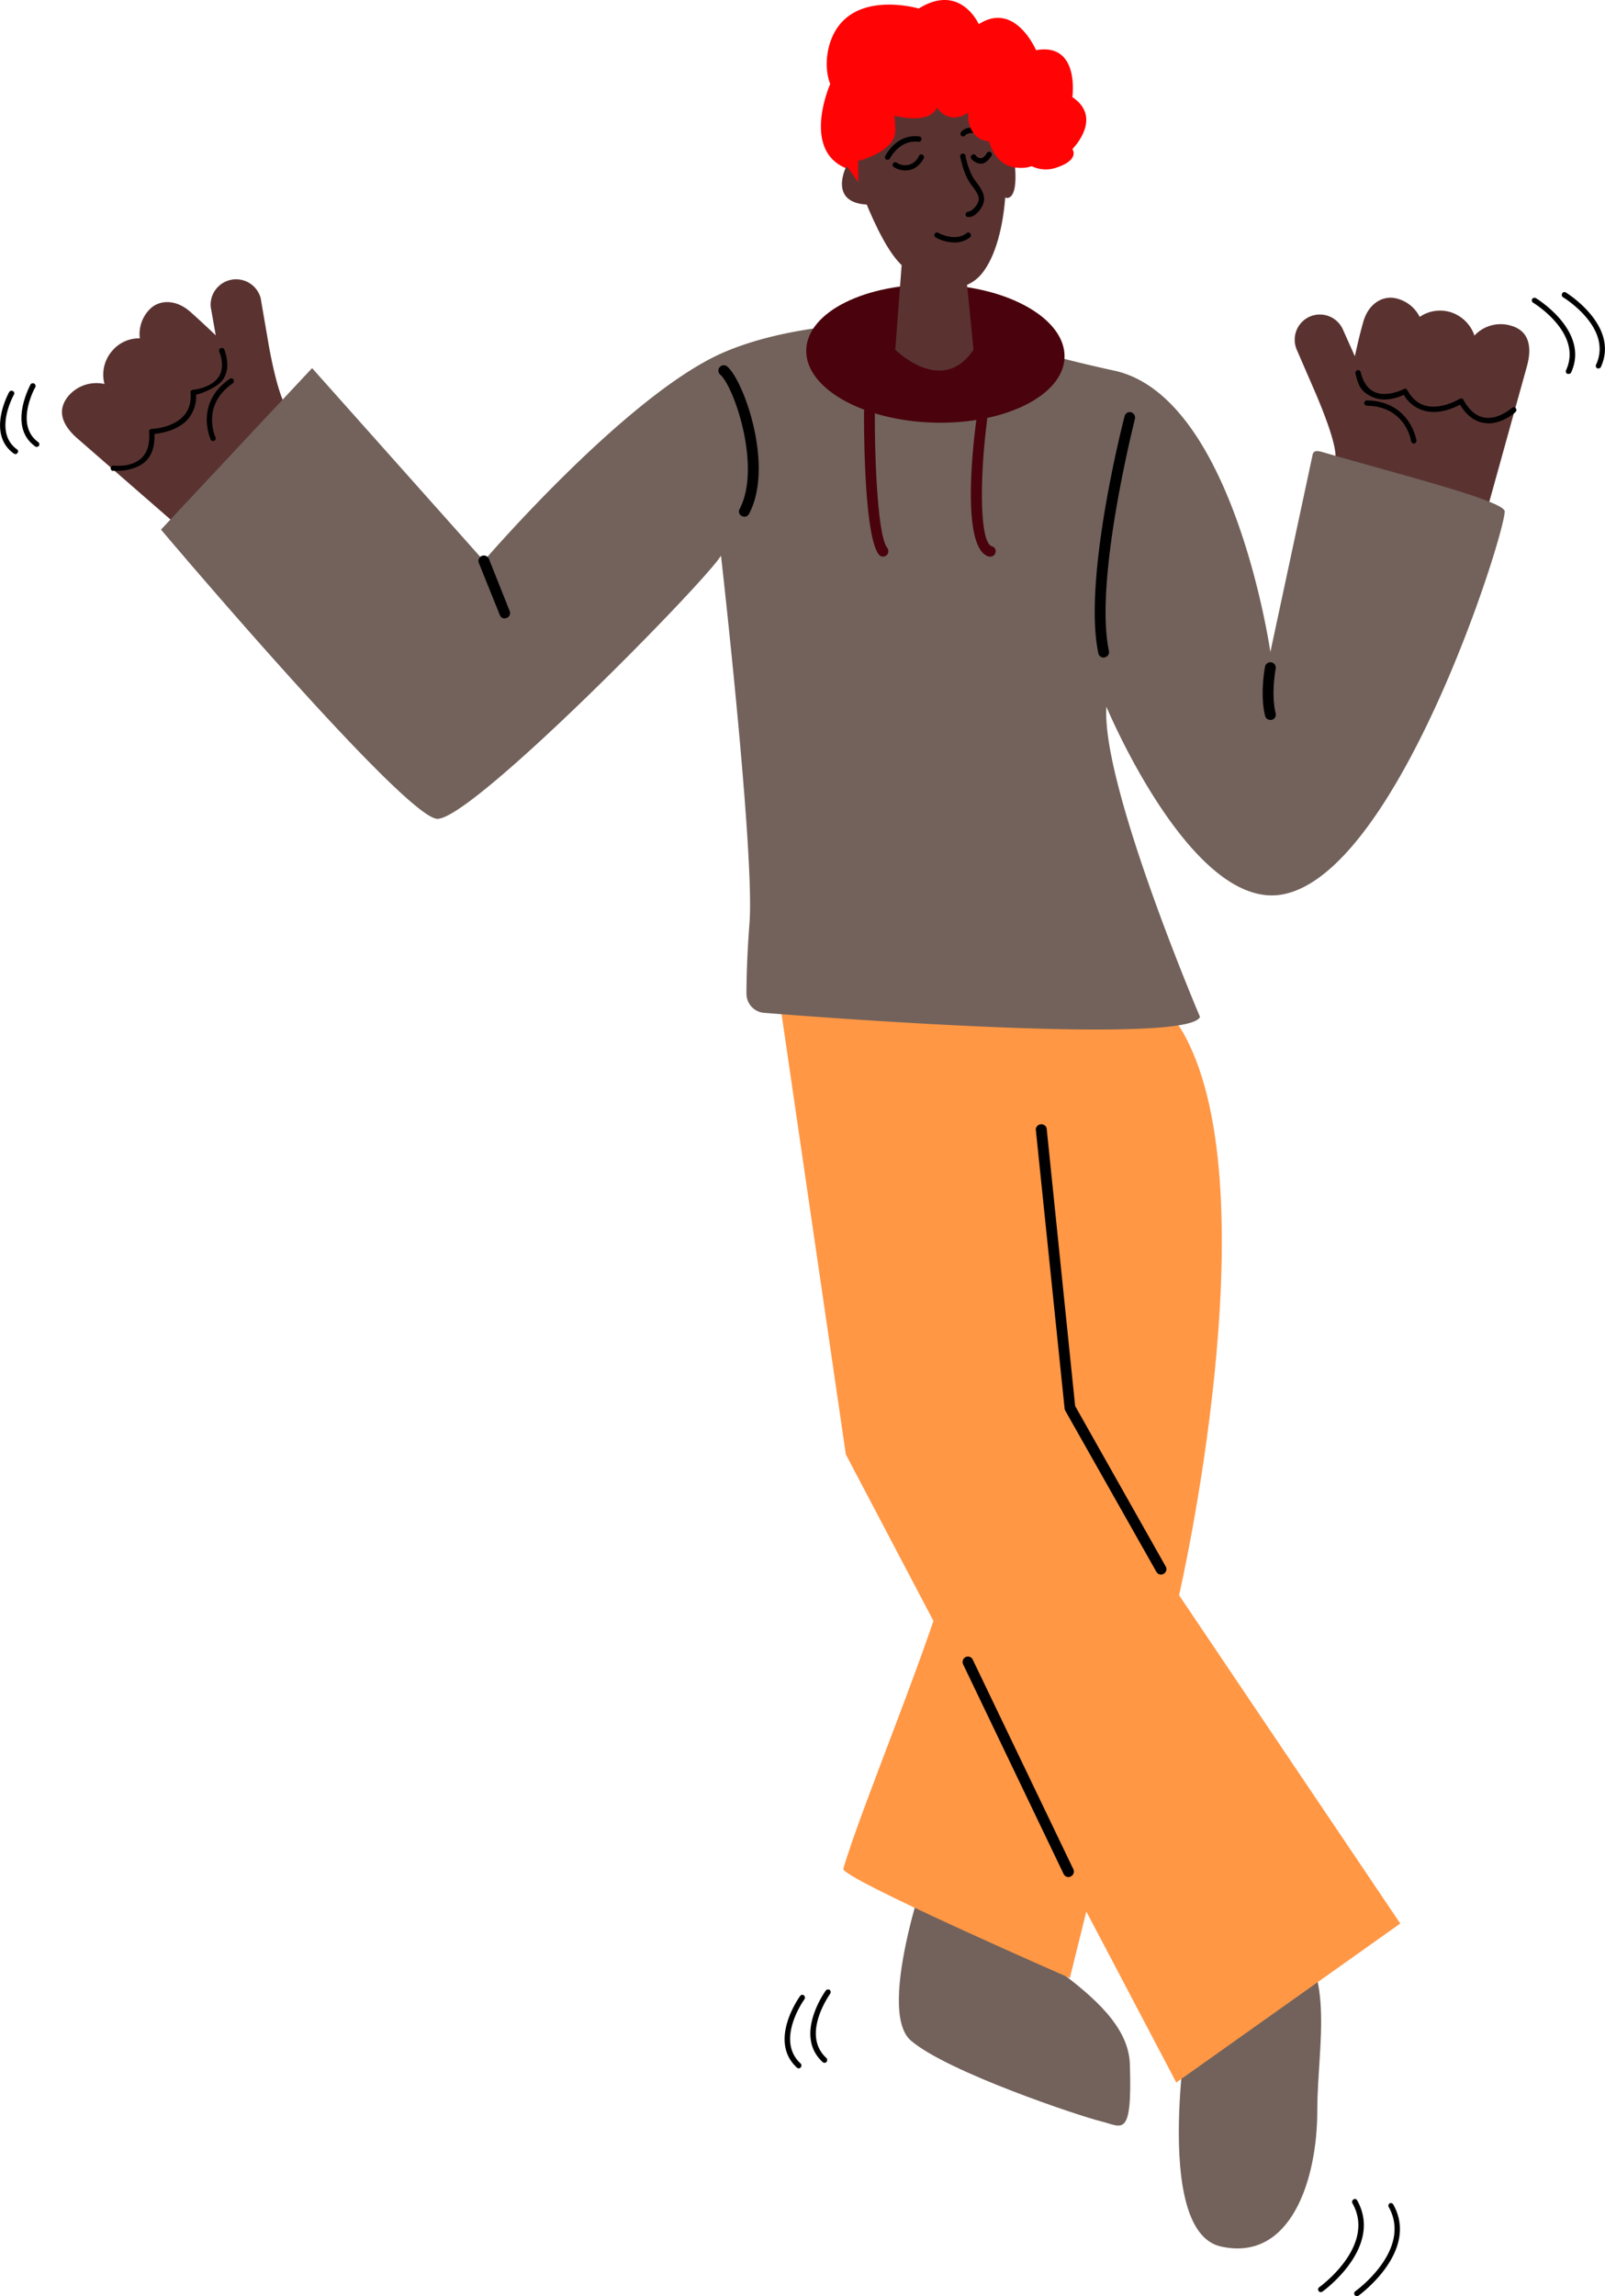 <svg xmlns="http://www.w3.org/2000/svg" width="636.3" height="910" viewBox="-0.006 0.016 636.244 909.984" style=""><g><title>event52_341952502</title><g data-name="Layer 2"><g fill="#72625b"><path d="M471.6 797.4s-15.5 86.7 12.4 92.9 38.2-26.9 38.2-53.7 8.2-57.8-13.4-73.3-37.2 34.1-37.2 34.1z"></path><path d="M369.4 734.4s-22.7 61.9-8.3 74.3 67.1 30 75.4 32 12.4 7.3 11.4-22.7-56.8-47.5-56.8-67.1-21.7-16.5-21.7-16.5z"></path></g><path d="M404.5 62.2a12.7 12.7 0 0 0 14.4 4.2c9.3-3.1 6.2-7.3 6.2-7.3s12.4-12.3 0-20.6c0 0 3.1-21.7-14.4-18.6 0 0-8.3-19.6-22.7-10.3 0 0-7.3-16.5-23.8-6.2 0 0-27.9-8.3-35.1 13.4 0 0-3.1 8.3 0 16.5 0 0-12.4 27.9 8.3 34.1s13.4 3.1 13.4 3.1z" fill="#ff0305"></path><path d="M308.6 393.6l26.7 182.8 131 248.9 88.8-63-87.7-130.1s36.5-158 2.4-221.5-161.2-17.1-161.2-17.1z" fill="#ff9745"></path><path d="M460.2 624a2.1 2.1 0 0 1-1.8-1.1l-36.2-64a2.9 2.9 0 0 1-.2-.9l-11.4-110.4a2.2 2.2 0 0 1 4.3-.5l11.3 110.1 35.9 63.6a2.1 2.1 0 0 1-.8 2.9 2 2 0 0 1-1.1.3z"></path><path d="M377.6 617.7c-7.8 31.4-36.1 98.1-43.3 122.9-1.1 3.6 89.8 43.3 89.8 43.3l23.8-96z" fill="#ff9745"></path><path d="M423.5 743.9a2.2 2.2 0 0 1-1.9-1.3l-39.8-83a2.2 2.2 0 0 1 1-2.9 2.1 2.1 0 0 1 2.8 1l39.9 83.1a2.1 2.1 0 0 1-1 2.8 1.9 1.9 0 0 1-1 .3z"></path><path d="M114 162.1c-3.4-4.3-6.4-19.1-7.5-25.4l-3.2-18.6a10.1 10.1 0 0 0-19.8 3.5l2 11.3c-3.5-3.3-7-6.6-10.3-9.5-5.7-4.9-12.2-4.6-15.9-.8a14 14 0 0 0-3.9 11.5 13.9 13.9 0 0 0-10.9 4.9 14.3 14.3 0 0 0-3.1 13.2 14.6 14.6 0 0 0-14.1 4.5c-5.2 6-2.5 12 3.5 17.2l47.9 41.7 39.6-47.9z" fill="#5a3331"></path><path d="M47 186.6h-2.5a1.1 1.1 0 0 1 .3-2.1c.1 0 7 1 11.2-2.9 2.4-2.2 3.4-5.7 3.1-10.4a.8.8 0 0 1 .2-.8.9.9 0 0 1 .8-.4c.1 0 8.3-.3 12.7-5.2 2.1-2.3 3-5.4 2.7-9.1a.8.8 0 0 1 .2-.8 1.3 1.3 0 0 1 .7-.4c.1 0 7.3-.6 10.3-5.2 1.6-2.5 1.7-5.8.3-9.7a1.1 1.1 0 1 1 2-.8c1.6 4.7 1.4 8.6-.6 11.6s-8.4 5.6-10.7 6a13.7 13.7 0 0 1-3.3 9.8c-4 4.5-10.6 5.5-13.2 5.8.2 4.8-1 8.6-3.8 11.1s-7.6 3.5-10.4 3.5z"></path><path d="M84.4 174.8a.9.9 0 0 1-.9-.6c-.1-.1-6.5-14.4 7.5-24a1 1 0 0 1 1.5.2 1.1 1.1 0 0 1-.2 1.5c-12.6 8.7-7.1 20.9-6.9 21.4a1.1 1.1 0 0 1-.5 1.4z"></path><g><path d="M598.7 129a14.2 14.2 0 0 0-14.2 4 14.6 14.6 0 0 0-9.9-9.4 14.3 14.3 0 0 0-11.8 2 14 14 0 0 0-9.6-7.4c-5.2-1.1-10.8 2.2-12.8 9.5-1.2 4.2-2.3 8.8-3.3 13.5l-4.7-10.5a10 10 0 0 0-13.2-5.2 10 10 0 0 0-5.1 13.2l7.5 17.3c2.5 5.9 8.2 19.8 7.8 25.3l-.6 7.1 59.5 18 17-61.2c2.1-7.6 1-14.2-6.6-16.2z" fill="#5a3331"></path><path d="M590 167.8l-1.8-.2c-3.7-.6-6.9-3-9.4-7.2-2.3 1.2-8.3 4-14.1 2.4a13.4 13.4 0 0 1-8.2-6.3c-2.1 1-7.5 3-12.3.9s-5.7-4.6-6.9-9.4a1.2 1.2 0 0 1 .8-1.3 1.1 1.1 0 0 1 1.3.8c1 4.1 2.9 6.7 5.6 7.9 5.1 2.2 11.4-1.2 11.5-1.2a.8.8 0 0 1 .8-.1 1.5 1.5 0 0 1 .6.5c1.8 3.3 4.2 5.4 7.3 6.2 6.4 1.6 13.4-2.7 13.4-2.7a1.5 1.5 0 0 1 .9-.2 1 1 0 0 1 .6.5c2.3 4.2 5.1 6.6 8.4 7.1 5.6.9 10.8-3.8 10.8-3.8a1.1 1.1 0 0 1 1.6.1 1.2 1.2 0 0 1-.1 1.5c-.2.2-5 4.5-10.8 4.5z"></path><path d="M560.5 175.8a1.2 1.2 0 0 1-1.1-.9c-.1-.6-2.3-13.8-17.5-14.1a1.1 1.1 0 0 1-1.1-1.1 1.1 1.1 0 0 1 1.1-1c17.1.3 19.6 15.7 19.6 15.8a1.1 1.1 0 0 1-.9 1.3z"></path></g><path d="M285.8 220.2s13.4 117.7 11.3 145.6c-1 13.2-1.2 22.4-1.2 28.1a7.6 7.6 0 0 0 7 7.5c32.3 2.6 168.3 12.5 172.8 1.6 0 0-39.2-91.9-37.1-122.9 0 0 34 81.6 70.2 74.3 45.6-9.1 87.7-142.4 87.7-151.7 0-4.2-41.3-14.5-71.8-23.4-1.9-.5-3.7-1.1-4.3.7l-16.8 78.4s-14.5-101.2-61.9-111.5-59.9-18.6-59.9-18.6-56.8-5.1-95 11.4-95 82.6-95 82.6l-68.1-76.4-59.9 64s96 113.6 109.4 114.6 107.4-95 112.6-104.3z" fill="#72625b"></path><g><path d="M295 204.8l-1-.3a2 2 0 0 1-.8-2.8c8.7-16.6-2.2-48.5-7.7-53.2a2.1 2.1 0 1 1 2.8-3.2c6.5 5.5 18.7 39.4 8.6 58.4a2.1 2.1 0 0 1-1.9 1.1z"></path><path d="M437.5 260.6a2.1 2.1 0 0 1-2.1-1.7c-6.2-29.1 9.7-91.3 10.4-93.9a2.1 2.1 0 0 1 2.6-1.6 2.2 2.2 0 0 1 1.5 2.6c-.1.7-16.3 63.9-10.3 92a2.1 2.1 0 0 1-1.6 2.5z"></path><path d="M503.6 285.3a2.1 2.1 0 0 1-2.1-1.6c-2.1-8.6-.1-19.1 0-19.5a2.1 2.1 0 0 1 4.2.8c0 .1-1.9 10 0 17.7a2.1 2.1 0 0 1-1.6 2.6z"></path><path d="M200.1 245.1a2 2 0 0 1-2-1.4l-8.3-20.6a2.2 2.2 0 0 1 1.2-2.8 2.2 2.2 0 0 1 2.8 1.2l8.2 20.6a2.1 2.1 0 0 1-1.1 2.8z"></path></g><g fill="#4a030c"><path d="M422 141.6c-.4 15.1-23.7 26.7-51.9 25.9s-50.9-13.7-50.5-28.8 23.7-26.6 52-25.9 50.8 13.7 50.4 28.8z"></path><path d="M350 220.6a2.1 2.1 0 0 1-1.6-.8c-6-7.5-5.9-51.6-5.9-56.6a2.2 2.2 0 0 1 2.2-2.2 2.1 2.1 0 0 1 2.1 2.2c-.1 18.3 1.1 49.2 4.9 53.9a2.2 2.2 0 0 1-.3 3 2.4 2.4 0 0 1-1.4.5z"></path><path d="M392.6 220.6h-.6c-10.9-3.1-6.5-42.7-4.9-54.7a2 2 0 0 1 2.4-1.8 2.1 2.1 0 0 1 1.8 2.4c-3 23-3 48.6 1.9 50a2 2 0 0 1 1.4 2.6 2.1 2.1 0 0 1-2 1.5z"></path></g><g><path d="M335.3 58.1c1 3.1 11.8 38.2 22.7 47.5 13.4 11.4 25 10.2 31 3.1 11.4-13.4 12.4-50.6 5.2-61.9s-14.5-34.1-32-26.9-26.9 38.2-26.9 38.2z" fill="#5a3331"></path><path d="M335.3 66.4s-6.9 13.9 8.4 14.7-.1-19.9-.1-19.9z" fill="#5a3331"></path><path d="M398.4 78.3s5.1 2.5 4-11.9-10.3-5.2-10.3-5.2z" fill="#5a3331"></path><path d="M358 97.3l-3.1 41.3s18.6 18.6 31 0l-4.1-41.3z" fill="#5a3331"></path><path d="M383.8 86a.9.9 0 0 1-1-1 1 1 0 0 1 1-1.1c.1 0 1.6-.1 3.3-2.6s1-4-2.1-8.1-4.2-10.5-4.3-10.8a1.1 1.1 0 1 1 2.1-.3s1.1 6 4 9.8 4.6 6.7 2.1 10.6-4.8 3.5-5.1 3.5z"></path><path d="M351.8 63.3h-.4a1 1 0 0 1-.5-1.4c.2-.4 4.5-9 13.5-7.8a1 1 0 0 1 .9 1.2 1.1 1.1 0 0 1-1.2.9c-7.4-.9-11.2 6.3-11.3 6.6a1.1 1.1 0 0 1-1 .5z"></path><path d="M390 54h-.4c-5.2-2.6-6.9-.4-7-.3a1 1 0 0 1-1.4.2 1 1 0 0 1-.3-1.4c.1-.2 2.6-3.9 9.6-.4a1.1 1.1 0 0 1 .5 1.4 1.1 1.1 0 0 1-1 .5z"></path><path d="M388.7 64.9a5.4 5.4 0 0 1-3.7-2 1.1 1.1 0 0 1 .3-1.5 1 1 0 0 1 1.5.2 2.6 2.6 0 0 0 2 1.1c1 0 1.8-1.1 2.4-2a1 1 0 0 1 1.4-.4 1 1 0 0 1 .4 1.5c-1.2 1.9-2.6 3-4.1 3.1z"></path><path d="M359 67.6a8.8 8.8 0 0 1-4.7-1.4 1 1 0 0 1-.3-1.4 1 1 0 0 1 1.5-.3 5.9 5.9 0 0 0 8.8-2.8 1.1 1.1 0 0 1 1.9 1.1c-1.5 2.5-3.3 4.1-5.6 4.6z"></path><path d="M378.3 96.1a15.6 15.6 0 0 1-7.4-2 1 1 0 0 1-.4-1.4 1.1 1.1 0 0 1 1.5-.4s6.6 3.7 11.2.1a1 1 0 0 1 1.5.2 1.1 1.1 0 0 1-.2 1.5 9.8 9.8 0 0 1-6.2 2z"></path></g><path d="M340.2 72.2v-8.4s14.7-3.6 14.7-11.9-1-6.2-1-6.2 14.5 4.2 17.5-3.1c0 0 4.2 7.3 12.4 2.1 0 0-1 10.3 8.3 11.4 0 0 2.1 9.2 10.3 10.3s16.5-3.1 4.2-20.7-43.9-32.5-46-33.5-25.3 33.5-25.3 33.5l-5.2 12.4z" fill="#ff0305"></path><g><path d="M14.5 177.1a.7.7 0 0 1-.6-.2c-11-7.9-1.9-24.2-1.9-24.4a1.1 1.1 0 1 1 1.9 1.1c-.1.1-8.2 14.8 1.2 21.6a1.1 1.1 0 0 1 .3 1.5 1.1 1.1 0 0 1-.9.4z"></path><path d="M6.1 180l-.6-.2c-11.1-7.9-2-24.2-1.9-24.4a1.1 1.1 0 0 1 1.5-.4 1 1 0 0 1 .4 1.4c-.1.2-8.3 14.8 1.2 21.7a.9.9 0 0 1 .2 1.4 1 1 0 0 1-.8.5z"></path><path d="M621.8 148.2h-.4a1.1 1.1 0 0 1-.6-1.4c6.8-14.7-12.8-26.7-13-26.8a1.1 1.1 0 0 1-.4-1.5 1.1 1.1 0 0 1 1.5-.3c.2.1 21.5 13.1 13.9 29.5a1.1 1.1 0 0 1-1 .5z"></path><path d="M633.7 146h-.5a1.1 1.1 0 0 1-.5-1.4c6.8-14.7-12.9-26.7-13.1-26.8a1.1 1.1 0 0 1-.3-1.5 1 1 0 0 1 1.4-.4c.2.1 21.5 13.2 13.9 29.6a.9.9 0 0 1-.9.5z"></path><path d="M326.9 817.5a1.1 1.1 0 0 1-.8-.3c-11.6-10.6 1.1-28.2 1.3-28.4a1.2 1.2 0 0 1 1.5-.2 1.2 1.2 0 0 1 .2 1.5c-.1.2-11.7 16.2-1.5 25.5a1.2 1.2 0 0 1 0 1.6 1.1 1.1 0 0 1-.7.3z"></path><path d="M316.6 819.7a1.1 1.1 0 0 1-.7-.3c-11.6-10.6 1.1-28.2 1.3-28.4a1 1 0 0 1 1.5-.2 1.2 1.2 0 0 1 .2 1.5c-.1.1-11.7 16.2-1.5 25.5a1.1 1.1 0 0 1 0 1.5.9.9 0 0 1-.8.4z"></path><path d="M523.6 908.4a1.2 1.2 0 0 1-.9-.5 1.1 1.1 0 0 1 .3-1.5c.2-.1 22.7-16.4 13.1-33.3a1.2 1.2 0 0 1 .5-1.5 1 1 0 0 1 1.4.4c10.5 18.7-13.5 36-13.8 36.2z"></path><path d="M537.9 910a1.4 1.4 0 0 1-.9-.5 1.1 1.1 0 0 1 .3-1.5c.2-.1 22.7-16.4 13.2-33.4a1 1 0 1 1 1.8-1c10.5 18.6-13.5 36-13.8 36.2z"></path></g></g></g></svg>